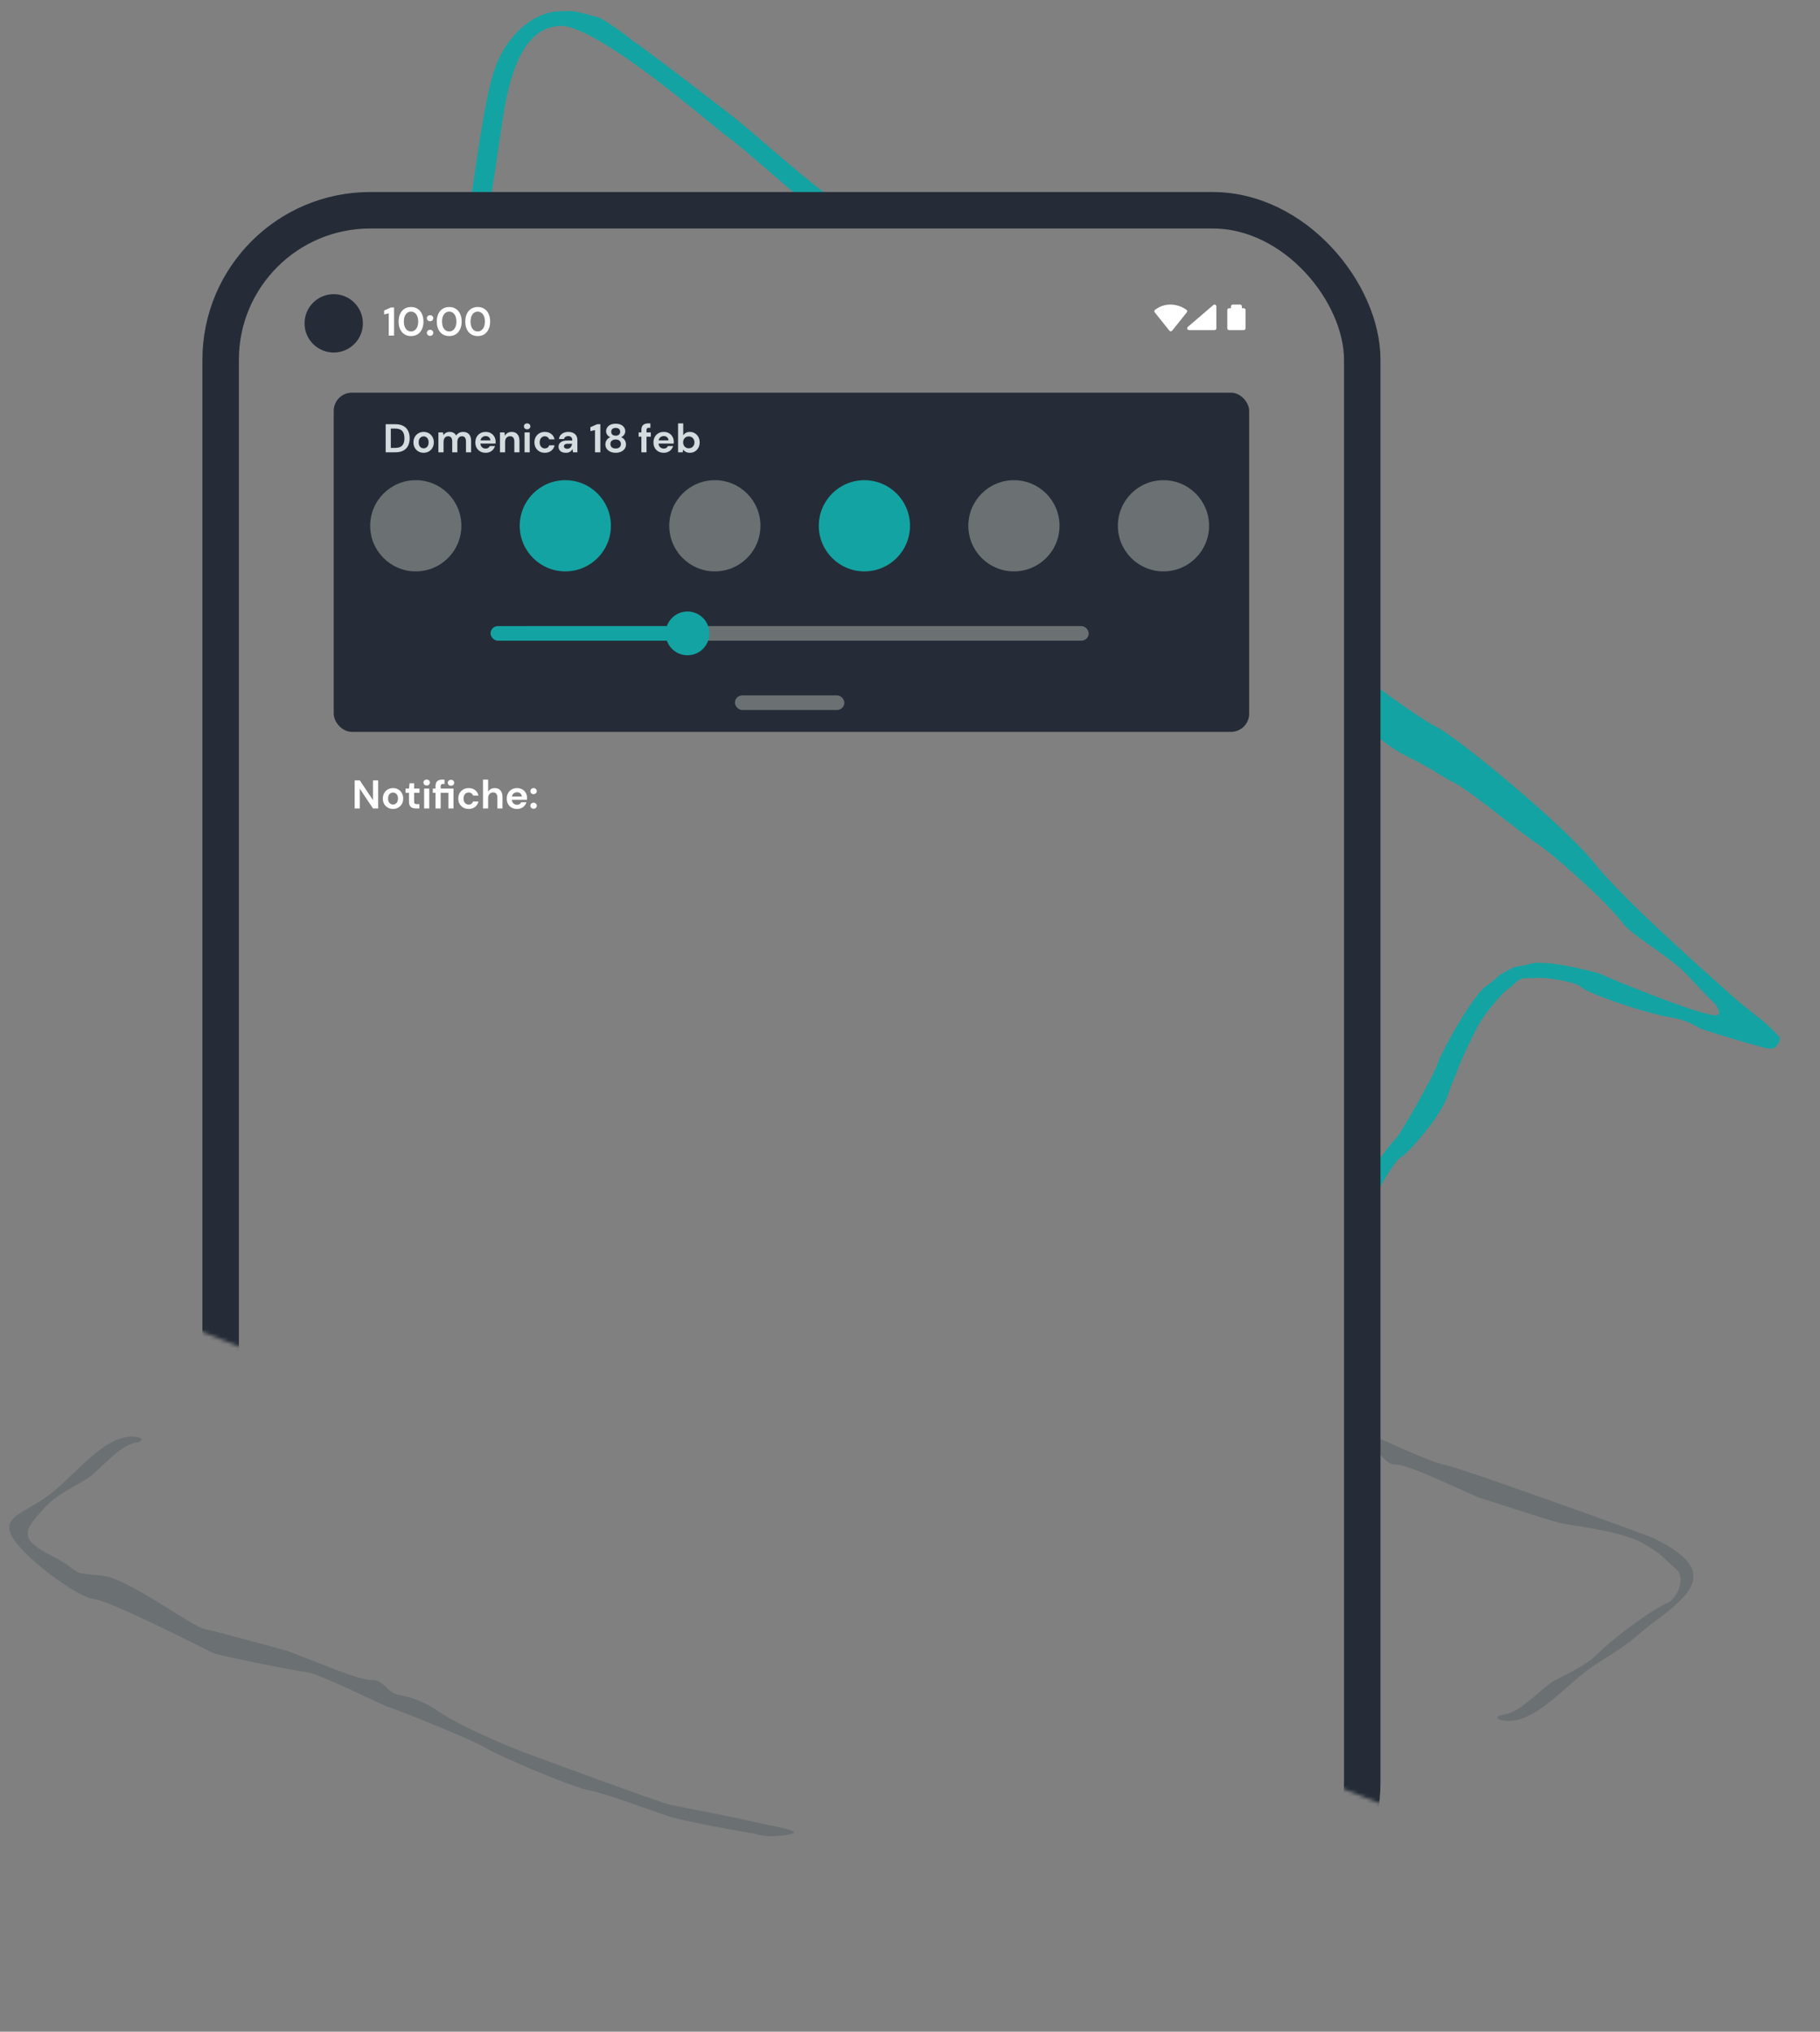 <svg width="499" height="557" viewBox="0 0 499 557" fill="none" xmlns="http://www.w3.org/2000/svg">
	<rect x="0" y="0" width="499" height="557" fill="#808080" stroke="none"/>
	<path d="M183.754 498.095C187.405 499.268 206.288 502.72 206.747 502.662C208.702 503.349 211.156 503.506 211.978 503.402C213.357 503.228 216.173 503.34 217.695 502.447C218.825 501.784 209.519 500.159 207.778 499.73C201.512 498.186 185.963 495.247 183.807 494.819C181.651 494.391 149.338 482.594 142.956 480.131C136.574 477.669 125.447 472.77 120.587 469.414C115.726 466.058 111.874 465.144 109 464.573C106.126 464.002 105.202 460.383 101.725 460.588C98.249 460.794 80.94 453.173 78.526 452.544C76.111 451.915 59.401 447.247 56.238 446.663C52.679 446.007 35.156 432.78 28.288 432.013C21.419 431.247 22.142 431.791 19.091 429.491C15.582 426.845 12.033 425.89 9.168 423.363C5.675 420.283 8.513 417.508 12.028 413.555C15.297 409.879 20.61 407.427 23.879 405.384C27.148 403.34 32.391 396.488 36.957 395.575C41.043 394.759 37.774 393.532 34.913 393.941C27.055 395.063 20.2 404.977 12.845 410.288C6.183 415.098 -0.35 416.031 3.855 422.137C8.06 428.242 21.572 437.999 25.825 438.396C30.078 438.792 56.822 452.382 58.317 453.127C59.813 453.872 80.142 457.944 83.936 458.399C87.729 458.854 104.694 467.452 106.39 467.938C108.086 468.425 128.728 476.558 133.271 479.253C137.815 481.948 157.538 490.198 161.59 490.854C165.642 491.509 180.103 496.921 183.754 498.095Z" fill="#6B7072" />
	<path d="M396.008 401.56C392.239 400.933 378.063 394.181 376.391 393.618L375.914 397.247C378.759 397.949 379.517 401.607 382.999 401.56C386.481 401.514 403.423 409.917 405.807 410.656C408.19 411.394 424.669 416.821 427.802 417.548C431.328 418.366 444.331 419.667 450.362 423.042C456.083 426.244 456.41 427.553 459.353 429.989C462.738 432.793 459.353 438.572 457.309 439.389C452.986 441.118 441.924 449.447 438.232 453.235C434.799 456.758 429.38 458.964 426.021 460.856C422.661 462.748 417.112 469.354 412.509 470.057C408.39 470.686 411.599 472.061 414.475 471.784C422.376 471.021 429.677 461.431 437.267 456.461C444.142 451.961 444.641 452.057 450.362 447.153C456.083 442.25 467.526 436.052 463.439 429.172C461.258 425.499 455.09 422.629 453.631 421.816C452.171 421.004 399.776 402.188 396.008 401.56Z" fill="#6B7072" />
	<mask id="mask0_104_126" style="mask-type:alpha" maskUnits="userSpaceOnUse" x="124" y="0" width="375" height="367">
		<path d="M373.496 269.5V172.603L242.066 56.005C200.383 55.833 154.226 55.826 124 56.5L133.5 0.5H179.5L242.066 56.005C282.896 56.173 319.433 56.5 332.496 56.5C358.896 56.5 370.83 79.833 373.496 91.5V172.603L498.5 283.5L373.496 367V269.5Z" fill="#D9D9D9" />
	</mask>
	<g mask="url(#mask0_104_126)">
		<path fill-rule="evenodd" clip-rule="evenodd" d="M173.798 11.421C174.526 11.585 197.703 29.313 202.291 33.005C203.573 34.037 205.873 36.01 208.643 38.387L208.644 38.388C215.784 44.514 226.048 53.319 230.056 55.591C235.619 58.745 259.011 81.482 263.822 87.881C268.111 93.586 289.625 109.287 295.783 113.781L295.787 113.784C296.534 114.329 297.055 114.709 297.29 114.886C297.999 115.417 300.496 118.083 303.725 121.531C310.408 128.668 320.227 139.154 323.816 140.987C329.139 143.707 351.308 167.687 352.994 169.586C354.681 171.484 387.323 196.126 393.373 199.01C399.424 201.894 428.792 226.225 436.976 236.421C444.818 246.192 463.993 263.274 473.75 271.966L473.751 271.967L473.752 271.968C474.176 272.345 474.582 272.707 474.968 273.051C477.085 274.938 478.985 276.438 480.713 277.803C483.536 280.032 485.899 281.897 487.989 284.488C488.109 285.303 487.263 287.923 484.783 287.42C484.631 287.41 484.473 287.387 484.307 287.351C480.625 286.533 470.805 283.512 467.532 282.443C466.221 282.014 465.428 281.578 464.63 281.139C463.193 280.349 461.736 279.547 457.199 278.753C450.259 277.538 435.104 272.226 433.58 270.645C432.056 269.064 423.011 267.774 420.89 268.127L420.895 268.111C420.548 268.208 420.028 268.216 419.198 268.152C416.947 267.979 415.9 269.001 414.946 269.931C414.574 270.294 414.216 270.643 413.807 270.902C411.474 272.375 406.187 279.146 405.074 281.565C403.652 284.359 400.599 290.553 399.761 292.981C399.326 294.241 399.069 294.816 398.783 295.455C398.38 296.355 397.92 297.382 396.827 300.631C394.959 306.186 385.908 316.381 384.261 317.172C382.614 317.964 378.77 324.628 377.931 326.207C377.71 326.623 377.476 327.145 377.211 327.738C376.47 329.392 375.485 331.595 373.839 333.569C372.131 335.618 369.567 335.956 367.339 336.25C366.977 336.298 366.624 336.344 366.285 336.397C365.875 336.542 365.46 336.541 365.074 336.329C364.144 336.004 363.235 335.102 362.427 334.186C358.671 331.472 352.455 328.044 350.04 327.525C348.443 327.181 347.722 326.661 346.9 326.068C345.778 325.259 344.466 324.314 340.486 323.49C333.586 322.062 320.114 312.733 318.932 310.882C317.75 309.032 310.726 303.587 308.721 302.813C308.091 302.57 306.601 301.626 304.724 300.435C300.619 297.833 294.659 294.055 291.787 293.867C289.441 293.713 289.408 292.75 289.376 291.795C289.351 291.046 289.325 290.302 288.185 289.956C285.589 289.17 282.286 288.003 280.69 284.866C279.683 282.888 276.037 281.385 272.385 279.88C270.247 278.998 268.107 278.116 266.495 277.137C263.687 275.434 259.545 277.01 256.427 278.196C255.855 278.413 255.317 278.618 254.828 278.787C254.738 279.608 254.352 279.948 252.325 280.398C249.677 280.986 248.83 282.528 248.059 283.931C247.758 284.479 247.469 285.005 247.089 285.446C244.922 287.956 241.212 297.591 240.779 300.761C240.468 302.518 239.269 305.095 238.081 307.649C236.76 310.491 235.451 313.304 235.391 314.929C235.332 316.53 235.238 317.281 235.132 318.115C234.983 319.292 234.814 320.633 234.695 324.752C234.491 331.793 227.65 346.681 226.034 348.168C224.417 349.654 220.278 357.517 219.866 359.626C219.838 359.771 219.799 359.966 219.752 360.204C219.107 363.446 216.851 374.791 217.279 378.673C217.537 381.01 216.595 381.21 215.66 381.408C214.926 381.564 214.197 381.718 214.056 382.901C213.733 385.593 207.259 397.71 204.448 399.829C203.227 400.749 195.856 397.813 187.755 394.585C178.92 391.066 169.216 387.201 165.675 387.615C164.948 388.447 164.39 388.862 163.952 387.967C163.365 386.77 143.126 381.363 140.631 381.014C138.419 380.705 135.783 381.322 132.754 382.031C128.903 382.933 124.416 383.983 119.355 383.468C115.154 383.041 114.858 366.971 114.648 355.584C114.565 351.088 114.496 347.323 114.205 345.537C113.177 339.227 116.245 306.754 118.219 298.996C120.192 291.239 120.149 258.245 120.057 255.53C120.027 254.646 120.541 251.029 121.206 246.353C122.582 236.674 124.603 222.454 123.783 218.509C122.568 212.657 127.37 180.36 127.793 177.856C128.217 175.353 126.866 137.157 125.322 130.636C123.779 124.115 123.193 85.864 126.013 73.099C127.179 67.823 128.344 59.843 129.568 51.456C131.305 39.553 133.162 26.83 135.312 19.858C138.243 10.351 145.949 3.089 153.723 3.089C153.968 3.089 154.201 3.096 154.422 3.111C154.462 3.102 154.502 3.094 154.541 3.088C156.77 2.721 159.811 3.582 162.095 4.228C162.802 4.428 163.436 4.607 163.951 4.724C165.253 5.017 171.385 9.358 173.798 11.421ZM153.874 7.072C153.57 7.118 153.247 7.154 152.905 7.179C141.453 7.996 138.765 26.319 137.485 35.048C137.38 35.764 137.284 36.416 137.194 36.988C136.829 39.304 136.498 41.584 136.18 43.772C135.462 48.711 134.813 53.183 133.994 56.557C132.104 64.35 130.804 85.411 131.395 90.828C131.891 97.456 133.126 111.881 134.099 116.562C134.603 118.99 134.753 120.259 134.919 121.669C135.154 123.655 135.421 125.921 136.762 132.107C139.053 142.682 135.719 174.676 134.168 179.931C132.618 185.185 130.121 204.507 130.354 208.35C130.426 209.556 130.151 213.203 129.805 217.799C129.047 227.849 127.947 242.437 129.393 245.968C130.574 248.852 129.428 250.952 128.291 253.035C127.4 254.668 126.514 256.291 126.76 258.274C127.32 262.787 127.832 268.885 124.967 277.349C122.848 283.61 122.479 294.862 122.162 304.52C122.05 307.918 121.945 311.119 121.773 313.836C121.11 324.272 119.084 378.676 122.219 377.333C127.947 374.879 136.13 373.652 153.314 378.969C153.912 379.154 155.159 379.486 156.708 379.897C159.535 380.648 163.367 381.665 166.09 382.548C170.07 383.323 177.491 386.069 184.761 388.759C194.211 392.257 203.405 395.659 204.448 394.512C206.657 392.082 210.334 377.938 210.666 376.502C210.741 376.175 210.985 375.335 211.318 374.185C212.451 370.279 214.617 362.806 214.727 359.826C214.869 355.969 222.141 343.295 222.734 342.351C223.327 341.407 228.403 319.889 228.456 315.449C228.508 311.01 236.248 291.26 239.642 286.942C241.284 284.853 241.816 283.924 242.206 283.243C242.622 282.517 242.875 282.074 244.143 280.807C244.527 280.423 244.839 280.096 245.111 279.811C246.289 278.579 246.726 278.122 249.052 277.126C249.191 277.066 249.514 276.873 249.944 276.616L249.945 276.615C250.921 276.031 252.444 275.12 253.608 274.699C255.638 272.938 258.323 271.897 261.176 272.638C261.604 272.75 262.082 272.87 262.596 272.999L262.6 273C266.694 274.028 273.09 275.635 274.873 277.942C276.664 280.259 290.243 285.77 294.129 287.347C294.602 287.539 294.932 287.673 295.079 287.735C295.521 287.923 296.796 288.962 298.446 290.306C301.86 293.086 306.876 297.172 309.42 297.719C313.195 298.532 324.41 307.9 325.237 308.648C326.063 309.396 346.373 318.145 350.737 318.97C352.602 319.323 355.046 321.296 357.661 323.407C361.12 326.199 364.88 329.234 367.993 329.077C368.101 329.024 368.21 328.97 368.322 328.915C370.378 327.902 373.164 326.53 373.839 324.571C374.887 321.535 382.343 312.351 383.043 311.744C383.744 311.136 392.997 295.237 394.114 291.716C395.231 288.195 403.769 272.906 407.517 270.29C409.33 269.025 409.979 268.414 410.454 267.967C410.961 267.489 411.27 267.198 412.586 266.496C412.985 266.284 413.312 266.099 413.598 265.939C414.834 265.243 415.292 264.985 417.385 264.755C417.511 264.741 417.815 264.665 418.22 264.565C419.47 264.254 421.674 263.705 422.513 264.009C426.938 263.809 438.391 266.658 439.32 267.211C440.278 267.781 465.955 278.404 470.396 278.352C471.99 278.334 471.386 276.906 470.296 275.31C467.606 272.645 465.054 269.987 463.03 267.76C460.391 264.855 456.477 262.088 452.88 259.546C449.476 257.14 446.356 254.935 444.87 253.004C439.98 246.648 425.483 233.841 420.89 230.907C418.721 229.415 415.48 226.899 412.092 224.268L412.091 224.267L412.088 224.265C406.923 220.255 401.417 215.98 398.846 214.667C396.636 213.538 395.553 212.86 394.35 212.106C392.655 211.044 390.721 209.833 385.058 207C375.379 202.159 350.507 177.753 347.382 173.252C344.258 168.752 330.759 154.699 327.618 152.472C326.633 151.773 323.962 149.274 320.596 146.124C313.236 139.236 302.553 129.237 298.894 128.151C295.906 127.264 294.988 125.056 294.076 122.865C293.361 121.147 292.651 119.439 290.951 118.388C287.082 115.997 282.007 112.574 277.205 105.039C274.099 100.165 266.871 94.639 260.065 89.434C256.346 86.591 252.754 83.844 250.026 81.352C242.306 74.296 202.729 39.556 199.828 37.762C199.264 37.414 197.496 35.963 194.941 33.867C184.913 25.641 162.775 7.48 153.874 7.072Z" fill="#14A3A3" />
	</g>
	<mask id="mask1_104_126" style="mask-type:alpha" maskUnits="userSpaceOnUse" x="39" y="9" width="414" height="516">
		<path d="M39.495 9.648H452.495V524.148L47.995 362.148L39.495 9.648Z" fill="#D9D9D9" />
	</mask>
	<g mask="url(#mask1_104_126)">
		<rect x="60.496" y="57.648" width="313" height="472" rx="41" stroke="#252C37" stroke-width="10" />
		<circle cx="91.496" cy="88.648" r="8" fill="#252C37" />
		<path d="M340.996 90H336.996V85H337.996V84H339.996V85H340.996V90Z" fill="white" stroke="white" stroke-linejoin="round" />
		<path d="M332.996 84L325.996 90H332.996V84Z" fill="white" stroke="white" stroke-linejoin="round" />
		<path d="M106.58 92V85.906L105.315 86.203V85.125L107.174 84.3H108.043V92H106.58ZM112.693 92.132C111.982 92.132 111.373 91.967 110.867 91.637C110.361 91.3 109.969 90.834 109.69 90.24C109.419 89.639 109.283 88.942 109.283 88.15C109.283 87.365 109.419 86.672 109.69 86.071C109.969 85.47 110.361 85.004 110.867 84.674C111.373 84.337 111.982 84.168 112.693 84.168C113.405 84.168 114.013 84.337 114.519 84.674C115.025 85.004 115.414 85.47 115.685 86.071C115.964 86.672 116.103 87.365 116.103 88.15C116.103 88.942 115.964 89.639 115.685 90.24C115.414 90.834 115.025 91.3 114.519 91.637C114.013 91.967 113.405 92.132 112.693 92.132ZM112.693 90.867C113.273 90.867 113.746 90.625 114.112 90.141C114.479 89.657 114.662 88.993 114.662 88.15C114.662 87.307 114.479 86.643 114.112 86.159C113.746 85.675 113.273 85.433 112.693 85.433C112.107 85.433 111.63 85.675 111.263 86.159C110.904 86.643 110.724 87.307 110.724 88.15C110.724 88.993 110.904 89.657 111.263 90.141C111.63 90.625 112.107 90.867 112.693 90.867ZM117.918 92.077C117.661 92.077 117.449 91.996 117.28 91.835C117.119 91.674 117.038 91.479 117.038 91.252C117.038 91.017 117.119 90.819 117.28 90.658C117.449 90.497 117.661 90.416 117.918 90.416C118.175 90.416 118.384 90.497 118.545 90.658C118.714 90.819 118.798 91.017 118.798 91.252C118.798 91.479 118.714 91.674 118.545 91.835C118.384 91.996 118.175 92.077 117.918 92.077ZM117.918 88.073C117.661 88.073 117.449 87.992 117.28 87.831C117.119 87.67 117.038 87.475 117.038 87.248C117.038 87.013 117.119 86.815 117.28 86.654C117.449 86.493 117.661 86.412 117.918 86.412C118.175 86.412 118.384 86.493 118.545 86.654C118.714 86.815 118.798 87.013 118.798 87.248C118.798 87.475 118.714 87.67 118.545 87.831C118.384 87.992 118.175 88.073 117.918 88.073ZM123.167 92.132C122.456 92.132 121.847 91.967 121.341 91.637C120.835 91.3 120.443 90.834 120.164 90.24C119.893 89.639 119.757 88.942 119.757 88.15C119.757 87.365 119.893 86.672 120.164 86.071C120.443 85.47 120.835 85.004 121.341 84.674C121.847 84.337 122.456 84.168 123.167 84.168C123.878 84.168 124.487 84.337 124.993 84.674C125.499 85.004 125.888 85.47 126.159 86.071C126.438 86.672 126.577 87.365 126.577 88.15C126.577 88.942 126.438 89.639 126.159 90.24C125.888 90.834 125.499 91.3 124.993 91.637C124.487 91.967 123.878 92.132 123.167 92.132ZM123.167 90.867C123.746 90.867 124.219 90.625 124.586 90.141C124.953 89.657 125.136 88.993 125.136 88.15C125.136 87.307 124.953 86.643 124.586 86.159C124.219 85.675 123.746 85.433 123.167 85.433C122.58 85.433 122.104 85.675 121.737 86.159C121.378 86.643 121.198 87.307 121.198 88.15C121.198 88.993 121.378 89.657 121.737 90.141C122.104 90.625 122.58 90.867 123.167 90.867ZM130.977 92.132C130.265 92.132 129.657 91.967 129.151 91.637C128.645 91.3 128.252 90.834 127.974 90.24C127.702 89.639 127.567 88.942 127.567 88.15C127.567 87.365 127.702 86.672 127.974 86.071C128.252 85.47 128.645 85.004 129.151 84.674C129.657 84.337 130.265 84.168 130.977 84.168C131.688 84.168 132.297 84.337 132.803 84.674C133.309 85.004 133.697 85.47 133.969 86.071C134.247 86.672 134.387 87.365 134.387 88.15C134.387 88.942 134.247 89.639 133.969 90.24C133.697 90.834 133.309 91.3 132.803 91.637C132.297 91.967 131.688 92.132 130.977 92.132ZM130.977 90.867C131.556 90.867 132.029 90.625 132.396 90.141C132.762 89.657 132.946 88.993 132.946 88.15C132.946 87.307 132.762 86.643 132.396 86.159C132.029 85.675 131.556 85.433 130.977 85.433C130.39 85.433 129.913 85.675 129.547 86.159C129.187 86.643 129.008 87.307 129.008 88.15C129.008 88.993 129.187 89.657 129.547 90.141C129.913 90.625 130.39 90.867 130.977 90.867Z" fill="white" />
		<path d="M320.996 90.325L316.996 85.325C320.196 82.925 323.663 84.325 324.996 85.325L320.996 90.325Z" fill="white" stroke="white" stroke-linejoin="round" />
		<rect x="91.496" y="107.648" width="251" height="93" rx="5" fill="#252C37" />
		<path d="M105.744 124V116.3H108.373C109.275 116.3 110.016 116.461 110.595 116.784C111.182 117.099 111.615 117.547 111.893 118.126C112.179 118.698 112.322 119.373 112.322 120.15C112.322 120.927 112.179 121.606 111.893 122.185C111.615 122.757 111.182 123.204 110.595 123.527C110.016 123.842 109.275 124 108.373 124H105.744ZM107.152 122.79H108.307C108.953 122.79 109.462 122.687 109.836 122.482C110.21 122.269 110.478 121.969 110.639 121.58C110.801 121.184 110.881 120.707 110.881 120.15C110.881 119.6 110.801 119.127 110.639 118.731C110.478 118.335 110.21 118.031 109.836 117.818C109.462 117.605 108.953 117.499 108.307 117.499H107.152V122.79ZM116.15 124.132C115.622 124.132 115.145 124.011 114.72 123.769C114.302 123.527 113.968 123.193 113.719 122.768C113.477 122.335 113.356 121.837 113.356 121.272C113.356 120.707 113.48 120.212 113.73 119.787C113.979 119.354 114.313 119.017 114.731 118.775C115.156 118.533 115.633 118.412 116.161 118.412C116.681 118.412 117.151 118.533 117.569 118.775C117.994 119.017 118.328 119.354 118.57 119.787C118.819 120.212 118.944 120.707 118.944 121.272C118.944 121.837 118.819 122.335 118.57 122.768C118.328 123.193 117.994 123.527 117.569 123.769C117.143 124.011 116.67 124.132 116.15 124.132ZM116.15 122.911C116.516 122.911 116.835 122.775 117.107 122.504C117.378 122.225 117.514 121.815 117.514 121.272C117.514 120.729 117.378 120.322 117.107 120.051C116.835 119.772 116.52 119.633 116.161 119.633C115.787 119.633 115.464 119.772 115.193 120.051C114.929 120.322 114.797 120.729 114.797 121.272C114.797 121.815 114.929 122.225 115.193 122.504C115.464 122.775 115.783 122.911 116.15 122.911ZM120.203 124V118.544H121.446L121.567 119.281C121.743 119.017 121.974 118.808 122.26 118.654C122.553 118.493 122.89 118.412 123.272 118.412C124.115 118.412 124.713 118.738 125.065 119.391C125.263 119.09 125.527 118.852 125.857 118.676C126.194 118.5 126.561 118.412 126.957 118.412C127.668 118.412 128.214 118.625 128.596 119.05C128.977 119.475 129.168 120.099 129.168 120.92V124H127.76V121.052C127.76 120.583 127.668 120.223 127.485 119.974C127.309 119.725 127.034 119.6 126.66 119.6C126.278 119.6 125.97 119.739 125.736 120.018C125.508 120.297 125.395 120.685 125.395 121.184V124H123.987V121.052C123.987 120.583 123.895 120.223 123.712 119.974C123.528 119.725 123.246 119.6 122.865 119.6C122.491 119.6 122.186 119.739 121.952 120.018C121.724 120.297 121.611 120.685 121.611 121.184V124H120.203ZM133.155 124.132C132.605 124.132 132.118 124.015 131.692 123.78C131.267 123.545 130.933 123.215 130.691 122.79C130.449 122.365 130.328 121.873 130.328 121.316C130.328 120.751 130.446 120.249 130.68 119.809C130.922 119.369 131.252 119.028 131.67 118.786C132.096 118.537 132.594 118.412 133.166 118.412C133.702 118.412 134.175 118.529 134.585 118.764C134.996 118.999 135.315 119.321 135.542 119.732C135.777 120.135 135.894 120.586 135.894 121.085C135.894 121.166 135.891 121.25 135.883 121.338C135.883 121.426 135.88 121.518 135.872 121.613H131.725C131.755 122.038 131.901 122.372 132.165 122.614C132.437 122.856 132.763 122.977 133.144 122.977C133.43 122.977 133.669 122.915 133.859 122.79C134.057 122.658 134.204 122.489 134.299 122.284H135.729C135.627 122.629 135.454 122.944 135.212 123.23C134.978 123.509 134.684 123.729 134.332 123.89C133.988 124.051 133.595 124.132 133.155 124.132ZM133.166 119.556C132.822 119.556 132.517 119.655 132.253 119.853C131.989 120.044 131.821 120.337 131.747 120.733H134.464C134.442 120.374 134.31 120.088 134.068 119.875C133.826 119.662 133.526 119.556 133.166 119.556ZM137.079 124V118.544H138.322L138.432 119.468C138.6 119.145 138.842 118.889 139.158 118.698C139.48 118.507 139.858 118.412 140.291 118.412C140.965 118.412 141.49 118.625 141.864 119.05C142.238 119.475 142.425 120.099 142.425 120.92V124H141.017V121.052C141.017 120.583 140.921 120.223 140.731 119.974C140.54 119.725 140.243 119.6 139.84 119.6C139.444 119.6 139.117 119.739 138.861 120.018C138.611 120.297 138.487 120.685 138.487 121.184V124H137.079ZM144.53 117.697C144.273 117.697 144.061 117.62 143.892 117.466C143.731 117.312 143.65 117.118 143.65 116.883C143.65 116.648 143.731 116.458 143.892 116.311C144.061 116.157 144.273 116.08 144.53 116.08C144.787 116.08 144.996 116.157 145.157 116.311C145.326 116.458 145.41 116.648 145.41 116.883C145.41 117.118 145.326 117.312 145.157 117.466C144.996 117.62 144.787 117.697 144.53 117.697ZM143.826 124V118.544H145.234V124H143.826ZM149.377 124.132C148.819 124.132 148.328 124.011 147.903 123.769C147.477 123.527 147.14 123.19 146.891 122.757C146.649 122.324 146.528 121.829 146.528 121.272C146.528 120.715 146.649 120.22 146.891 119.787C147.14 119.354 147.477 119.017 147.903 118.775C148.328 118.533 148.819 118.412 149.377 118.412C150.073 118.412 150.66 118.595 151.137 118.962C151.613 119.321 151.918 119.82 152.05 120.458H150.565C150.491 120.194 150.345 119.989 150.125 119.842C149.912 119.688 149.659 119.611 149.366 119.611C148.977 119.611 148.647 119.758 148.376 120.051C148.104 120.344 147.969 120.751 147.969 121.272C147.969 121.793 148.104 122.2 148.376 122.493C148.647 122.786 148.977 122.933 149.366 122.933C149.659 122.933 149.912 122.86 150.125 122.713C150.345 122.566 150.491 122.357 150.565 122.086H152.05C151.918 122.702 151.613 123.197 151.137 123.571C150.66 123.945 150.073 124.132 149.377 124.132ZM155.18 124.132C154.711 124.132 154.326 124.059 154.025 123.912C153.725 123.758 153.501 123.556 153.354 123.307C153.208 123.058 153.134 122.783 153.134 122.482C153.134 121.976 153.332 121.565 153.728 121.25C154.124 120.935 154.718 120.777 155.51 120.777H156.896V120.645C156.896 120.271 156.79 119.996 156.577 119.82C156.365 119.644 156.101 119.556 155.785 119.556C155.499 119.556 155.25 119.626 155.037 119.765C154.825 119.897 154.693 120.095 154.641 120.359H153.266C153.303 119.963 153.435 119.618 153.662 119.325C153.897 119.032 154.198 118.808 154.564 118.654C154.931 118.493 155.342 118.412 155.796 118.412C156.574 118.412 157.186 118.606 157.633 118.995C158.081 119.384 158.304 119.934 158.304 120.645V124H157.105L156.973 123.12C156.812 123.413 156.585 123.655 156.291 123.846C156.005 124.037 155.635 124.132 155.18 124.132ZM155.499 123.032C155.903 123.032 156.214 122.9 156.434 122.636C156.662 122.372 156.805 122.046 156.863 121.657H155.664C155.29 121.657 155.023 121.727 154.861 121.866C154.7 121.998 154.619 122.163 154.619 122.361C154.619 122.574 154.7 122.739 154.861 122.856C155.023 122.973 155.235 123.032 155.499 123.032ZM163.138 124V117.906L161.873 118.203V117.125L163.732 116.3H164.601V124H163.138ZM168.811 124.132C168.283 124.132 167.806 124.04 167.381 123.857C166.956 123.666 166.615 123.399 166.358 123.054C166.109 122.709 165.984 122.31 165.984 121.855C165.984 121.386 166.105 120.975 166.347 120.623C166.596 120.271 166.923 120.018 167.326 119.864C166.974 119.71 166.695 119.49 166.49 119.204C166.285 118.911 166.182 118.584 166.182 118.225C166.182 117.858 166.281 117.521 166.479 117.213C166.677 116.898 166.97 116.645 167.359 116.454C167.755 116.263 168.239 116.168 168.811 116.168C169.383 116.168 169.863 116.263 170.252 116.454C170.641 116.645 170.934 116.898 171.132 117.213C171.33 117.521 171.429 117.858 171.429 118.225C171.429 118.577 171.323 118.903 171.11 119.204C170.905 119.497 170.63 119.717 170.285 119.864C170.696 120.018 171.022 120.271 171.264 120.623C171.506 120.975 171.627 121.386 171.627 121.855C171.627 122.31 171.502 122.709 171.253 123.054C171.004 123.399 170.663 123.666 170.23 123.857C169.805 124.04 169.332 124.132 168.811 124.132ZM168.811 119.446C169.192 119.446 169.493 119.347 169.713 119.149C169.933 118.951 170.043 118.698 170.043 118.39C170.043 118.053 169.933 117.789 169.713 117.598C169.5 117.407 169.2 117.312 168.811 117.312C168.415 117.312 168.111 117.407 167.898 117.598C167.685 117.789 167.579 118.053 167.579 118.39C167.579 118.705 167.685 118.962 167.898 119.16C168.118 119.351 168.422 119.446 168.811 119.446ZM168.811 122.955C169.28 122.955 169.636 122.841 169.878 122.614C170.12 122.379 170.241 122.086 170.241 121.734C170.241 121.345 170.113 121.041 169.856 120.821C169.607 120.601 169.258 120.491 168.811 120.491C168.364 120.491 168.008 120.601 167.744 120.821C167.487 121.041 167.359 121.345 167.359 121.734C167.359 122.086 167.48 122.379 167.722 122.614C167.971 122.841 168.334 122.955 168.811 122.955ZM175.853 124V119.721H175.105V118.544H175.853V117.906C175.853 117.246 176.018 116.777 176.348 116.498C176.685 116.219 177.14 116.08 177.712 116.08H178.317V117.279H177.932C177.69 117.279 177.518 117.327 177.415 117.422C177.312 117.517 177.261 117.679 177.261 117.906V118.544H178.438V119.721H177.261V124H175.853ZM181.989 124.132C181.439 124.132 180.952 124.015 180.526 123.78C180.101 123.545 179.767 123.215 179.525 122.79C179.283 122.365 179.162 121.873 179.162 121.316C179.162 120.751 179.28 120.249 179.514 119.809C179.756 119.369 180.086 119.028 180.504 118.786C180.93 118.537 181.428 118.412 182 118.412C182.536 118.412 183.009 118.529 183.419 118.764C183.83 118.999 184.149 119.321 184.376 119.732C184.611 120.135 184.728 120.586 184.728 121.085C184.728 121.166 184.725 121.25 184.717 121.338C184.717 121.426 184.714 121.518 184.706 121.613H180.559C180.589 122.038 180.735 122.372 180.999 122.614C181.271 122.856 181.597 122.977 181.978 122.977C182.264 122.977 182.503 122.915 182.693 122.79C182.891 122.658 183.038 122.489 183.133 122.284H184.563C184.461 122.629 184.288 122.944 184.046 123.23C183.812 123.509 183.518 123.729 183.166 123.89C182.822 124.051 182.429 124.132 181.989 124.132ZM182 119.556C181.656 119.556 181.351 119.655 181.087 119.853C180.823 120.044 180.655 120.337 180.581 120.733H183.298C183.276 120.374 183.144 120.088 182.902 119.875C182.66 119.662 182.36 119.556 182 119.556ZM189.147 124.132C188.736 124.132 188.377 124.055 188.069 123.901C187.761 123.747 187.511 123.531 187.321 123.252L187.167 124H185.913V116.08H187.321V119.325C187.497 119.083 187.728 118.87 188.014 118.687C188.307 118.504 188.685 118.412 189.147 118.412C189.66 118.412 190.118 118.537 190.522 118.786C190.925 119.035 191.244 119.376 191.479 119.809C191.713 120.242 191.831 120.733 191.831 121.283C191.831 121.833 191.713 122.324 191.479 122.757C191.244 123.182 190.925 123.52 190.522 123.769C190.118 124.011 189.66 124.132 189.147 124.132ZM188.85 122.9C189.297 122.9 189.667 122.75 189.961 122.449C190.254 122.148 190.401 121.76 190.401 121.283C190.401 120.806 190.254 120.414 189.961 120.106C189.667 119.798 189.297 119.644 188.85 119.644C188.395 119.644 188.021 119.798 187.728 120.106C187.442 120.407 187.299 120.795 187.299 121.272C187.299 121.749 187.442 122.141 187.728 122.449C188.021 122.75 188.395 122.9 188.85 122.9Z" fill="#D3DDDF" />
		<circle cx="113.996" cy="144.148" r="12.5" fill="#6B7172" />
		<circle cx="154.996" cy="144.148" r="12.5" fill="#14A3A3" />
		<circle cx="195.996" cy="144.148" r="12.5" fill="#6B7172" />
		<circle cx="236.996" cy="144.148" r="12.5" fill="#14A3A3" />
		<circle cx="277.996" cy="144.148" r="12.5" fill="#6B7172" />
		<circle cx="318.996" cy="144.148" r="12.5" fill="#6B7172" />
		<rect x="142.496" y="171.648" width="156" height="4" rx="2" fill="#6B7072" />
		<rect x="134.496" y="171.648" width="54" height="4" rx="2" fill="#14A3A3" />
		<rect x="201.496" y="190.648" width="30" height="4" rx="2" fill="#6B7172" />
		<circle cx="188.496" cy="173.648" r="6" fill="#14A3A3" />
		<path d="M97.244 221.648V213.948H98.652L102.271 219.371V213.948H103.679V221.648H102.271L98.652 216.236V221.648H97.244ZM107.757 221.78C107.229 221.78 106.752 221.659 106.327 221.417C105.909 221.175 105.575 220.842 105.326 220.416C105.084 219.984 104.963 219.485 104.963 218.92C104.963 218.356 105.088 217.861 105.337 217.435C105.586 217.003 105.92 216.665 106.338 216.423C106.763 216.181 107.24 216.06 107.768 216.06C108.289 216.06 108.758 216.181 109.176 216.423C109.601 216.665 109.935 217.003 110.177 217.435C110.426 217.861 110.551 218.356 110.551 218.92C110.551 219.485 110.426 219.984 110.177 220.416C109.935 220.842 109.601 221.175 109.176 221.417C108.751 221.659 108.278 221.78 107.757 221.78ZM107.757 220.559C108.124 220.559 108.443 220.424 108.714 220.152C108.985 219.874 109.121 219.463 109.121 218.92C109.121 218.378 108.985 217.971 108.714 217.699C108.443 217.421 108.127 217.281 107.768 217.281C107.394 217.281 107.071 217.421 106.8 217.699C106.536 217.971 106.404 218.378 106.404 218.92C106.404 219.463 106.536 219.874 106.8 220.152C107.071 220.424 107.39 220.559 107.757 220.559ZM114.026 221.648C113.454 221.648 112.996 221.509 112.651 221.23C112.306 220.952 112.134 220.457 112.134 219.745V217.369H111.199V216.192H112.134L112.299 214.729H113.542V216.192H115.016V217.369H113.542V219.756C113.542 220.02 113.597 220.204 113.707 220.306C113.824 220.402 114.022 220.449 114.301 220.449H114.983V221.648H114.026ZM116.984 215.345C116.727 215.345 116.515 215.268 116.346 215.114C116.185 214.96 116.104 214.766 116.104 214.531C116.104 214.297 116.185 214.106 116.346 213.959C116.515 213.805 116.727 213.728 116.984 213.728C117.241 213.728 117.45 213.805 117.611 213.959C117.78 214.106 117.864 214.297 117.864 214.531C117.864 214.766 117.78 214.96 117.611 215.114C117.45 215.268 117.241 215.345 116.984 215.345ZM116.28 221.648V216.192H117.688V221.648H116.28ZM119.411 221.648V217.369H118.663V216.192H119.411V215.554C119.411 214.894 119.576 214.425 119.906 214.146C120.243 213.868 120.698 213.728 121.27 213.728H121.875V214.927H121.49C121.248 214.927 121.075 214.975 120.973 215.07C120.87 215.166 120.819 215.327 120.819 215.554V216.192H124.339V221.648H122.931V217.369H120.819V221.648H119.411ZM123.646 215.411C123.389 215.411 123.176 215.334 123.008 215.18C122.846 215.026 122.766 214.832 122.766 214.597C122.766 214.363 122.846 214.172 123.008 214.025C123.176 213.871 123.389 213.794 123.646 213.794C123.902 213.794 124.111 213.871 124.273 214.025C124.441 214.172 124.526 214.363 124.526 214.597C124.526 214.832 124.441 215.026 124.273 215.18C124.111 215.334 123.902 215.411 123.646 215.411ZM128.502 221.78C127.944 221.78 127.453 221.659 127.028 221.417C126.602 221.175 126.265 220.838 126.016 220.405C125.774 219.973 125.653 219.478 125.653 218.92C125.653 218.363 125.774 217.868 126.016 217.435C126.265 217.003 126.602 216.665 127.028 216.423C127.453 216.181 127.944 216.06 128.502 216.06C129.198 216.06 129.785 216.244 130.262 216.61C130.738 216.97 131.043 217.468 131.175 218.106H129.69C129.616 217.842 129.47 217.637 129.25 217.49C129.037 217.336 128.784 217.259 128.491 217.259C128.102 217.259 127.772 217.406 127.501 217.699C127.229 217.993 127.094 218.4 127.094 218.92C127.094 219.441 127.229 219.848 127.501 220.141C127.772 220.435 128.102 220.581 128.491 220.581C128.784 220.581 129.037 220.508 129.25 220.361C129.47 220.215 129.616 220.006 129.69 219.734H131.175C131.043 220.35 130.738 220.845 130.262 221.219C129.785 221.593 129.198 221.78 128.502 221.78ZM132.424 221.648V213.728H133.832V217.028C134.016 216.728 134.261 216.493 134.569 216.324C134.885 216.148 135.244 216.06 135.647 216.06C136.322 216.06 136.843 216.273 137.209 216.698C137.583 217.124 137.77 217.747 137.77 218.568V221.648H136.373V218.7C136.373 218.231 136.278 217.872 136.087 217.622C135.904 217.373 135.611 217.248 135.207 217.248C134.811 217.248 134.481 217.388 134.217 217.666C133.961 217.945 133.832 218.334 133.832 218.832V221.648H132.424ZM141.768 221.78C141.218 221.78 140.73 221.663 140.305 221.428C139.879 221.194 139.546 220.864 139.304 220.438C139.062 220.013 138.941 219.522 138.941 218.964C138.941 218.4 139.058 217.897 139.293 217.457C139.535 217.017 139.865 216.676 140.283 216.434C140.708 216.185 141.207 216.06 141.779 216.06C142.314 216.06 142.787 216.178 143.198 216.412C143.608 216.647 143.927 216.97 144.155 217.38C144.389 217.784 144.507 218.235 144.507 218.733C144.507 218.814 144.503 218.898 144.496 218.986C144.496 219.074 144.492 219.166 144.485 219.261H140.338C140.367 219.687 140.514 220.02 140.778 220.262C141.049 220.504 141.375 220.625 141.757 220.625C142.043 220.625 142.281 220.563 142.472 220.438C142.67 220.306 142.816 220.138 142.912 219.932H144.342C144.239 220.277 144.067 220.592 143.825 220.878C143.59 221.157 143.297 221.377 142.945 221.538C142.6 221.7 142.208 221.78 141.768 221.78ZM141.779 217.204C141.434 217.204 141.13 217.303 140.866 217.501C140.602 217.692 140.433 217.985 140.36 218.381H143.077C143.055 218.022 142.923 217.736 142.681 217.523C142.439 217.311 142.138 217.204 141.779 217.204ZM146.296 221.725C146.039 221.725 145.826 221.645 145.658 221.483C145.496 221.322 145.416 221.128 145.416 220.9C145.416 220.666 145.496 220.468 145.658 220.306C145.826 220.145 146.039 220.064 146.296 220.064C146.552 220.064 146.761 220.145 146.923 220.306C147.091 220.468 147.176 220.666 147.176 220.9C147.176 221.128 147.091 221.322 146.923 221.483C146.761 221.645 146.552 221.725 146.296 221.725ZM146.296 217.721C146.039 217.721 145.826 217.641 145.658 217.479C145.496 217.318 145.416 217.124 145.416 216.896C145.416 216.662 145.496 216.464 145.658 216.302C145.826 216.141 146.039 216.06 146.296 216.06C146.552 216.06 146.761 216.141 146.923 216.302C147.091 216.464 147.176 216.662 147.176 216.896C147.176 217.124 147.091 217.318 146.923 217.479C146.761 217.641 146.552 217.721 146.296 217.721Z" fill="white" />
	</g>
</svg>

